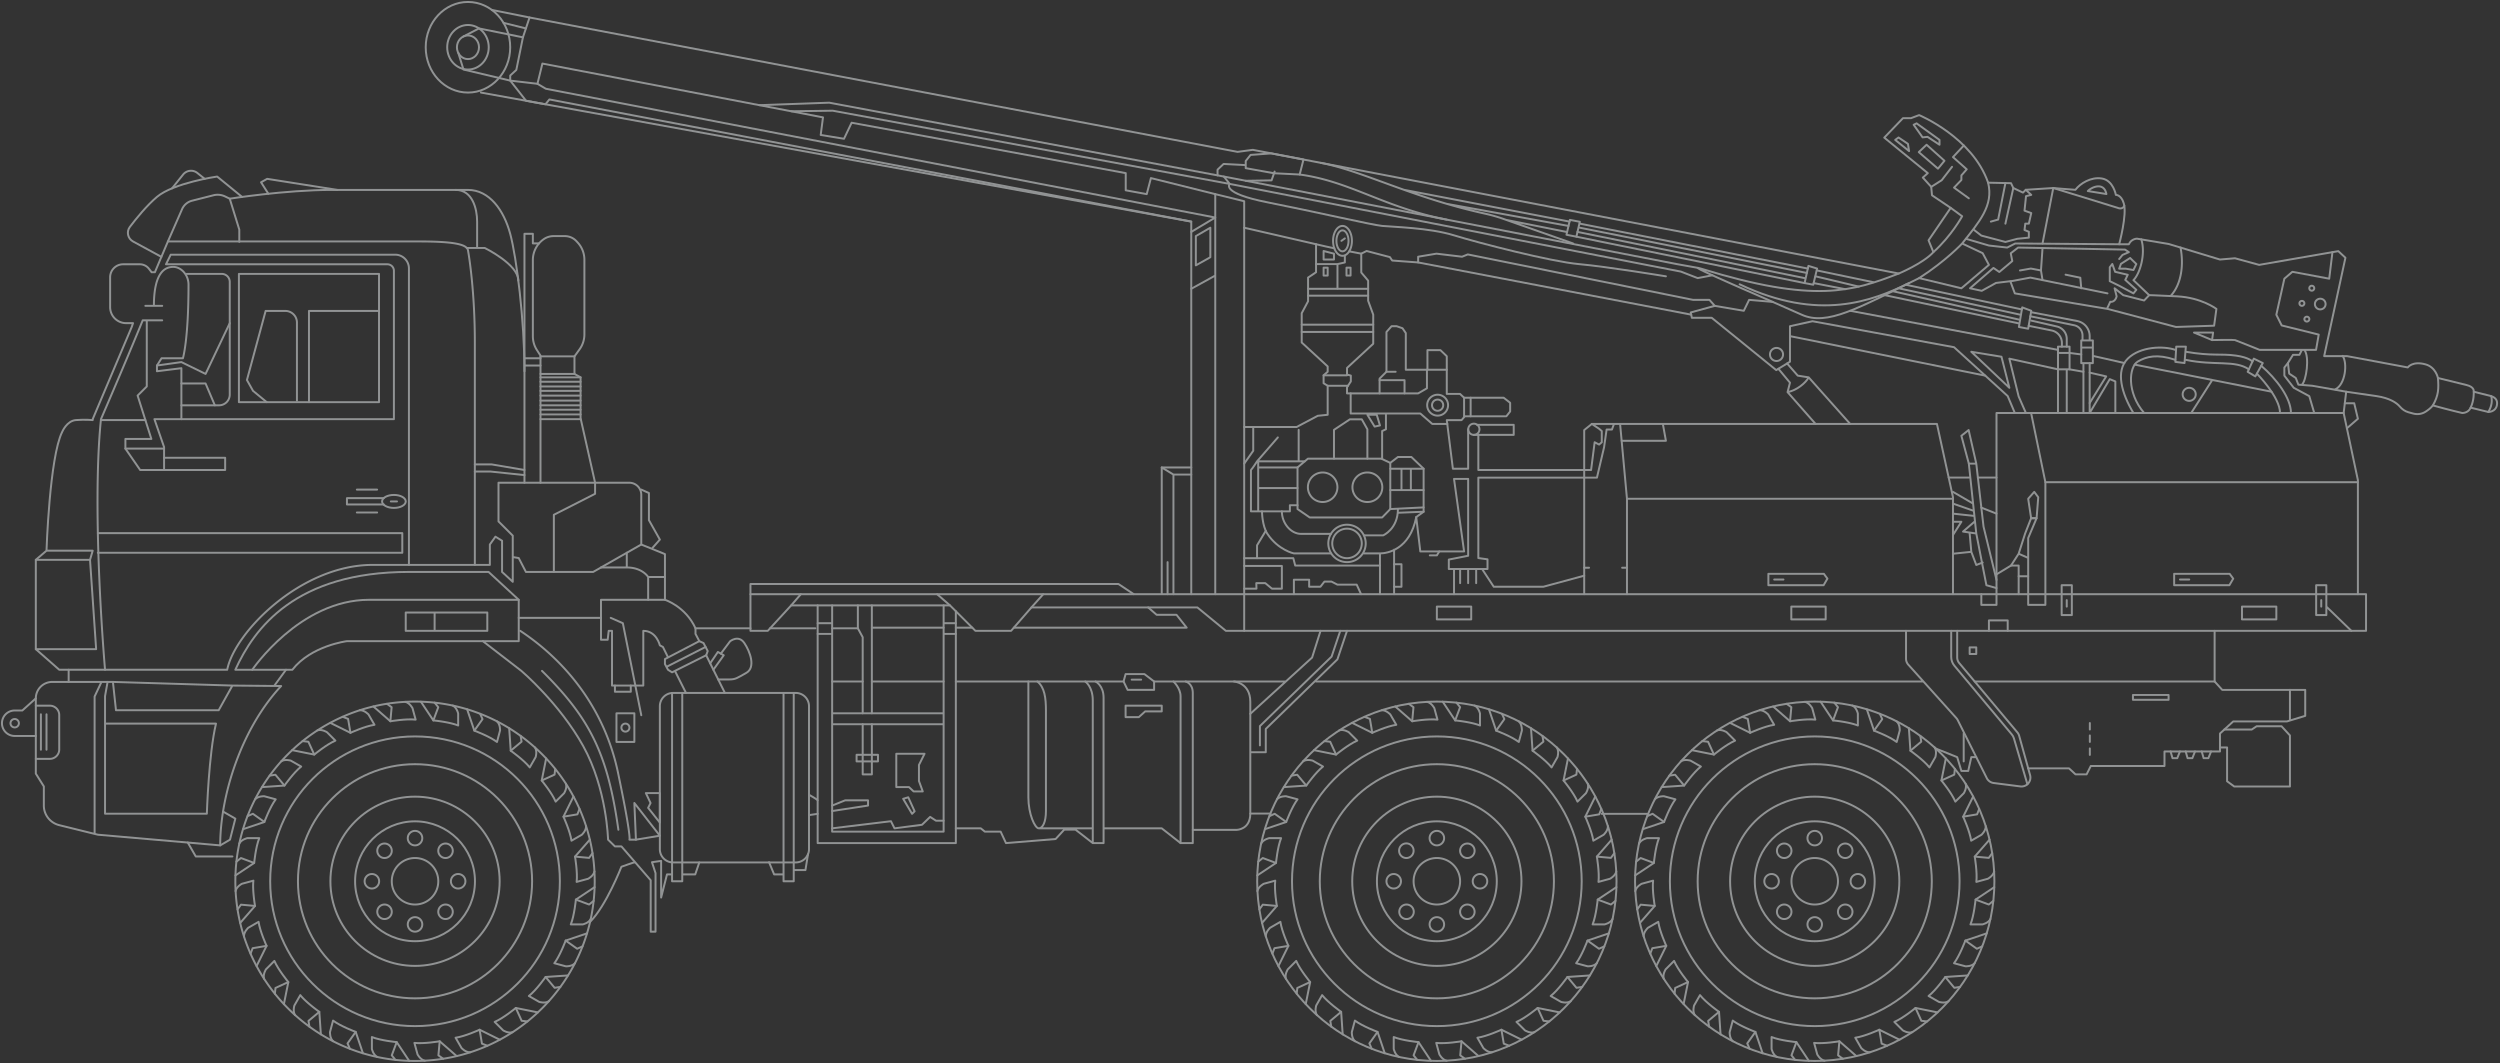 <svg width="1272" height="541" fill="none" xmlns="http://www.w3.org/2000/svg"><rect width="100%" height="100%" fill="#333333" stroke="none"/><g opacity=".5" stroke="#EFF4F5" stroke-miterlimit="10" stroke-linecap="round" stroke-linejoin="round"><path d="M381.834 302.326h822.006v18.647H623.724l-14.505-11.913h-84.428l-10.358 11.913h-18.129l-12.951-12.95h-80.8l-11.913 12.95h-8.806v-18.647zm209.258 0v-64.487h15.02"/><path d="M618.321 302.326V98.765l14.726 3.626v218.582m-26.935-174.037l12.209-6.734m422.369 105.147h159.01m-783.68 62.674v120.945h70.312V311.002"/><path d="M423.4 308.023v115.118h56.718V308.023M423.4 362.928h56.718m0 5.569H423.4m-7.38-45.971h7.38m-7.38-5.438h7.38m56.718 5.438h6.214m-6.214-5.438h6.214m38.459-8.028l6.023-6.734m-47.461 5.697l-6.538-5.697m-74.263 5.697l4.921-5.697m-25.639 0v-5.179h187.243l7.771 5.179m229.199 0v-83.523l3.885-3.107h175.589l8.158 37.293v49.337"/><path d="M824.304 215.696l3.496 38.07v48.56m0-48.56h165.879"/><path d="M825.092 224.278h22.52l-1.552-8.582m181.03 77.501v9.129m-3.89-14.568l3.89-6.022 4.85 2.137v9.323m-4.85-11.461l3.3-10.293 3.04-7.771h2.79l-4.28 10.102v10.1"/><path d="M1035.02 250.267l-3.08 3.499 1.49 9.906h2.79l.84-10.682-2.04-2.723zm-37.068-28.55l3.688-2.914 3.89 17.094h-3.79l-3.788-14.18zm7.578 14.18l3.69 32.05 6.6 27.096"/><path d="M1015.82 299.217l-5.14-1.457-5.15-26.317-3.79-35.546m-10.249 7.089h10.249m4.6 0h9.48m-22.141 7.281l10.231 5.96m4.19 2.047l7.72 3.067m-22.141-5.114l10.231 3.58m.67 2.699l-10.901-1.165m0 4.128h4.273l-4.273 6.75m10.901-6.75l-5.787 5.002 6.737.972"/><path d="M1002.16 271.443l.84 9.323 2.53 6.701 3.25-1.263m-15.101-4.468l9.321-.97m69.28-124.248s.65-1.165 1.42-2.979c2.59.39 3.24-2.755 3.24-2.755l-1.03-4.109 4.4 3.496 10.62 2.721 2.59-2.721s1.94 0 14.24.613 19.95 6.38 19.95 6.38l-1.17 8.547-19.42.648-34.84-9.193-47.13-7.899-2.25-6.053m217.52 49.109c.46 5.374.33 8.929-2.59 13.95m20.81-6.828s.27 4.145-1.58 7.965m10.48-5.846c.59 2.415.3 5.07-1.48 8.046m-460.013 33.408h6.475l3.624-15.409 1.296-9.065h2.718l1.037-2.848"/><path d="M606.112 302.327V112.75L279.535 50.596l-2.016 2.466-9.864-1.793-8.06-10.255v-2.59l3.107-2.848L266.068 19l3.365-10.1 360.246 68.371 7.769-1.035 328.648 62.933s12.43-5.179 17.612-10.878l-2.461-6.021 11.265-16.509-9.517-6.41-.39-4.272-4.272-4.732 2.524-2.26-22.143-18.065 9.517-9.906h4.079l4.144-1.554s27.126 11.264 35.096 34.38l11.65.258 1.17 2.462 4.92 2.33 1.42-1.424 13.99-.907s7.25.648 11.26.907c2.46-3.237 7.91-6.638 13.42-5.762 5.91.94 7.17 8.352 7.17 8.352s2.72-.13 4.01 4.272c1.82 5.569-2.33 20.847-2.33 20.847h4.92c1.3-2.848 4.15-2.848 4.15-2.848l16.18 2.72 26.03 7.899 7.64-.648 12.3 3.366 40.28-6.993 3.62 3.366-10.81 50.048h11.59l30.95 5.762s2.33-3.431 9.06-1.555c5.24 1.459 6.28 6.927 6.28 6.927s10.17 2.525 14.5 3.562c4.34 1.035 3.69 3.415 3.69 3.415s6.09 1.505 8.1 2.021c2 .512 4.4 1.559 3.69 4.955-.72 3.396-4.34 3.335-4.34 3.335l-9-2.2c-1.16 2.813-4.27 2.72-4.27 2.72s-6.21-1.424-14.96-3.855c-1 1.3-2.44 2.401-3.76 3.233-1.85 1.172-4.11 1.48-6.23.904l-2.45-.669c-1.7-.464-3.16-1.496-4.3-2.839-1.53-1.797-4.88-4.317-12-5.384l-15.35-2.219-1.29 10.829"/><path d="M976.457 141.498l21.495 5.179 14.008-11.912-3.18-5.958-10.439-4.921s-8.158 8.806-21.884 17.612zm21.884-17.612c8.649-10.943 16.119-19.294 13.209-30.948m-19.036 12.819l5.827 4.273s-5.375 9.906-14.633 18.257m18.032-27.385l-7.529-5.438 3.741-3.885v-2.331l2.718-3.107-6.991-6.216 5.506-5.893M973.674 63.48l1.487-.713 11.654 8.417v2.461l-6.086-4.016-2.524.261-4.531-6.41zm-9.389 7.704l1.683-1.23 4.792 3.237.583 3.692-7.058-5.7zm11.978 6.216l3.981-3.755 9.098 8.158-3.303 4.014-9.776-8.417z"/><path d="M1078.24 124.276l-52.9-.389-4.08 2.072-9.3-1.035-11.72-3.429m78 10.291l1.68-2.072 3.24-1.424-1.95-1.294-54.38-1.037-3.76 2.913.78 3.951-6.6 5.566-2.98-2.07-11.92 10.359 5.96 1.296 7.25-4.017 8.55-1.034 8.93-1.683 39.24 8.027"/><path d="M1083.81 131.268l-4.67 2.979-.9 2.459h3.36l3.89.681 1.47-3.061-3.15-3.058zm25.65-5.309c1.67 8.806.5 18.635-5.07 24.662m-14.89-28.823c2.33 7.529-.78 17.628-4.01 20.738l8.02 7.64m-18.77-15.85l-1.29 1.66v7.065l4.79 2.331 7.25 3.885 1.47-1.813-5.62-5.049 1.26-2.589-6.43-1.525-1.43-3.965zm-23.76 5.424l7.48 1.553.48 5.375m-31.17-9.065l5.53-.972 5.15.972.79 4.892m0-18.618l5.46-28.229 32.79 10.099s2.27 1.133 3.37-1.034m-41.62 21.474l-.79 11.416m-25.48-24.863l3.69-1.035 3.69-18.582m0 20.654l4.02-18.129m37.92 1.555c1.94-2.04 8.18-4.802 9.44 1.512-4.17-.68-9.44-1.512-9.44-1.512zm118.25 60.212c1.5 0 2.72-1.218 2.72-2.72 0-1.502-1.22-2.72-2.72-2.72a2.715 2.715 0 00-2.72 2.72c0 1.502 1.21 2.72 2.72 2.72zm-66.67 46.542c1.83 0 3.32-1.489 3.32-3.326a3.325 3.325 0 10-3.32 3.326zm-209.977-20.292a3.326 3.326 0 100-6.652 3.326 3.326 0 000 6.652zm272.337-35.767c.7 0 1.26-.566 1.26-1.263a1.26 1.26 0 10-2.52 0c0 .697.56 1.263 1.26 1.263zm-2.5 15.701c.7 0 1.27-.566 1.27-1.264a1.266 1.266 0 00-2.53 0c0 .698.57 1.264 1.26 1.264zm-2.52-7.995c.7 0 1.26-.566 1.26-1.263a1.26 1.26 0 10-2.52 0c0 .697.56 1.263 1.26 1.263zm21.83 49.568h4.78l1.88 7.892-5.6 4.841m-87.89 74.051h28.23l1.81 2.461-1.94 3.336h-28.1v-5.797zm2.97 2.897h4.69m-214.121-2.897h28.229l1.813 2.461-1.942 3.336h-28.1v-5.797zm2.979 2.897h4.68m21.493 13.775h-17.482v6.508h17.482v-6.508zm229.299 0h-17.48v6.508h17.48v-6.508zm-409.648 0h-17.481v6.508h17.481v-6.508zm447.818 12.335l-12.73-12.335m0-10.878h-5.18v15.183h5.18V297.76zm-2.59 7.592v3.287m-126.9-10.879h-5.18v15.183h5.18V297.76zm-2.59 7.592v3.287"/><path d="M1008.1 302.326v5.438h7.72v-97.636h176.63l7.25 34.186v58.012"/><path d="M1015.82 292.225l7.38-4.466h3.89v5.438h4.85v14.567h8.75v-62.415l-7.26-35.221m-11.91 110.845v-5.31h-9.56v5.31m-205.913-32.114h2.459m16.835 0h2.459M386.381 53.516l35.562-1.27L622.686 89.83l2.998 3.748-201.993-37.254-21.139.293m203.56 61.377l12.209-7.314-340.599-65.525-4.272-2.524m334.993 77.501l7.382-4.273v15.02l-7.382 4.144v-14.891zM244.703 47.1l361.409 65.65M238.098 47.1c11.871 0 21.495-10.32 21.495-23.05S249.969 1 238.098 1s-21.495 10.32-21.495 23.05 9.624 23.05 21.495 23.05z"/><path d="M238.098 30.07c3.101 0 5.615-2.695 5.615-6.02 0-3.325-2.514-6.02-5.615-6.02-3.101 0-5.615 2.695-5.615 6.02 0 3.325 2.514 6.02 5.615 6.02z"/><path d="M238.098 35.38c5.835 0 10.566-5.073 10.566-11.33 0-6.258-4.731-11.33-10.566-11.33-5.835 0-10.566 5.072-10.566 11.33 0 6.257 4.731 11.33 10.566 11.33z"/><path d="M235.809 18.558l7.904-4.098L266.068 19m-32.849 7.998l2.59 8.382 23.784 5.634 13.857 1.617 2.524-10.295 142.764 27.387-1.165 8.937 11.85 1.941 3.883-8.158 139.463 25.64v8.74l10.683 1.942 2.137-8.158 32.732 8.158M269.436 8.899L250.26 5.046m382.787 110.813l41.696 9.582 4.17.898m351.867 83.789l-3.69-8.417-4.73-19.23 24.74 5.438v22.209m-44.1-31.142l15.35 2.524 4.01 15.805-19.36-18.329zm7.1 12.138l-99.359-20.103m-50.264-10.927l-138.923-26.56m385.726 42.829h4.88l-.68 8.352-4.66-.583.46-7.769zm39.46 6.118l-3.11 6.702 3.88 2.33 3.79-6.799-4.56-2.233zm-340.693 60.537h-53.868v40.92l4.661.648v4.921h-19.684v-4.792l9.844-1.942v-39.107h-7.189l5.116 36.904h-22.273l-2.072-17.481 3.755-2.718v-21.884l-6.214-5.958h-6.865l-3.883 2.979-4.144-1.941v-14.244l1.942-.907v-7.382m44.675 10.231a2.849 2.849 0 10-.001-5.697 2.849 2.849 0 00.001 5.697zm-18.386-12.263a2.848 2.848 0 100-5.696 2.848 2.848 0 000 5.696zm-48.404-81.118c1.696 0 3.072-2.388 3.072-5.333 0-2.945-1.376-5.333-3.072-5.333-1.697 0-3.072 2.388-3.072 5.333 0 2.945 1.375 5.333 3.072 5.333z"/><path d="M683.057 130.152c2.648 0 4.795-3.403 4.795-7.601s-2.147-7.601-4.795-7.601c-2.647 0-4.794 3.403-4.794 7.601s2.147 7.601 4.794 7.601zm48.405 81.318a5.317 5.317 0 100-10.634 5.317 5.317 0 000 10.634zm20.111 4.692h18.604v5.103h-20.329"/><path d="M747 218.416v20.071h-7.771l-3.108-24.732h7.51l1.683-1.944h21.108l1.942-2.459v-4.403l-3.303-2.59h-20.134l-2.072-1.941h-6.734v-19.167l-3.237-3.107h-6.603v9.971h-11.009v-18.646l-1.683-2.462-2.979-1.035h-2.589l-2.59 2.947v20.231l-3.496 3.497v7.51H685.36v-3.107l1.942-2.979v-2.977l-1.942-.52v-3.365l13.338-12.302v-14.813l-2.59-7.072v-10.23l-3.496-4.142v-9.584l2.72-1.359 11.847 3.107 1.166 1.748 13.209.972v-2.913l9.323-1.555 13.013 1.555 2.914-1.166 114.6 23.115h8.352l2.72 3.042-12.237 3.368.582 2.718h10.1l32.828 26.611 6.992-4.273v-18.064l11.458-2.526 72.012 13.209 27.309 24.863 3.63 8.61"/><path d="M752.179 221.264v17.871h57.364l1.813-14.116 2.266 1.166 1.359-1.166v-5.696l-1.359-1.166-3.69-2.461m-140.326-91.437v14.26l-4.058 2.72v12.042l-3.237 6.085v14.892l13.208 12.174v2.718l-2.072 1.813v4.014l2.072 1.296v14.761l-5.05.518-10.748 5.698h-26.674m52.313 66.751a7.51 7.51 0 100-15.02 7.51 7.51 0 000 15.02z"/><path d="M685.36 286.008a9.517 9.517 0 100-19.034 9.517 9.517 0 000 19.034zm-12.39-30.583a7.51 7.51 0 100-15.02 7.51 7.51 0 000 15.02zm22.751 0a7.51 7.51 0 100-15.019 7.51 7.51 0 100 15.019zm-33.41-86.539h36.386m-36.386-3.692h36.386m-33.149-14.761h30.56m-30.56-3.497h30.56m36.193 133.634l-1.23 2.009h-3.562m12.302 6.928v12.819m14.277-12.819l5.925 9.032h25.25l20.784-5.634m-63.127-3.398v7.186m4.08-7.186v7.186m4.078-7.186v7.186"/><path d="M707.375 235.508v23.502l-4.144 4.275H666.39l-6.214-4.275v-21.171l5.284-4.468h37.771m-70.184 50.633h24.991l.972 3.755h43.121v14.567"/><path d="M692.516 302.327l-2.235-4.858h-9.801l-3.019-1.552h-3.592l-2.039 2.622h-5.732v-3.594h-7.768v7.382m-25.283-14.375h19.164v11.556h-5.051l-3.398-2.815h-4.564l.096 2.815h-6.247m30.804-64.776h-24.266s-2.331 3.69-3.107 4.403v21.043h19.812v-3.107h3.886m-20.008 3.105v-25.444m0 13.596h20.008m-20.008-10.489h20.008m-22.533-20.588v12.106l-4.596 6.541m45.678-2.527v-14.656l8.06-5.35h6.085l2.851 5.051v14.955m0-22.337h4.757l1.653 5.438-2.72.583-3.69-6.021zm-34.963 7.681v16.017m-21.173 0l10.58-12.172m23.283-31.596h11.912m-9.84 5.309h10.348"/><path d="M687.223 200.156v10.231h35.431l6.086 5.309h7.685m-34.49-15.54h19.619l4.468-2.589v-9.452h10.099m8.806 14.244v9.452m3.334-9.452v9.452"/><path d="M701.935 193.425h12.692v6.731m-9.196-11.006h4.662m-27.581-66.599l1.748-1.254m8.352 7.769l-6.14-1.18m-13.024-.179l5.276 1.359v2.979h-5.276v-4.338zm2.072 8.482h-2.072v4.013h2.072v-4.013zm11.647 0h-2.072v4.013h2.072v-4.013z"/><path d="M669.606 134.375h10.899v12.438m0-12.438l3.755-.841v-3.382m-93.168 107.687l5.955 3.627v60.86m0-60.86h9.065m-12.044 60.861v-16.316m115.249-6.345v22.66m-15.377-29.932h9.808s7.51-3.217 7.51-13.382m-17.318 22.563h8.191v6.184m0-6.184c3.69 0 15.216-1.909 18.453-18.486m-9.228-2.2l12.981-.517m-16.962-1.362l16.962-.841m-16.962-8.804h16.962m-16.962-10.878h16.962m-11.265 0v10.878m4.776-10.878v10.878m-65.637 10.811c0 6.151 4.662 11.46 9.713 11.46h15.257"/><path d="M677.179 281.575h-18.852s-7.906-1.622-13.453-9.939c-2.765-4.144-2.765-11.46-2.765-11.46"/><path d="M644.025 270.081l-4.44 7.382v6.54m69.732 3.075h3.755v11.461h-3.755m195.527-110.902l5.897 7.081-1.231 4.792 14.244 16.186m-14.472-30.769l5.408 6.197 5.568.875 21.106 23.697m-31.854-16.185c4.793-.907 9.324-4.793 10.748-7.51m51.085-47.976c-18.61 9.127-45.964 19.842-86.206.629"/><path d="M966.099 139.168c-23.568 9.064-42.732 15.409-100.744-2.525-10.939-3.382 38.328 17.547 51.278 23.451 12.951 5.906 28.747-3.315 59.826-18.596"/><path d="M847.613 140.594s-29.912-4.925-44.286-6.219c-14.375-1.295-50.89-10.747-63.516-14.633-12.626-3.885-31.273-4.272-36.58-4.792-5.31-.517-34.315-7.251-58.355-12.008-24.04-4.757-19.192-9.366-19.192-9.366l229.569 44.62 8.529 3.303 7.491-1.425M1047.1 187.92v-9.907l-105.736-19.886m165.456 24.97c-9.29-3.14-14.73-1.716-19.13.874-4.4 2.59-5.83 15.54 3.24 26.157"/><path d="M1085.49 210.128c-5.96-9.841-9.27-21.367-2.89-27.646 6.39-6.28 18.24-6.541 24.22-4.469m5.34 5.084c14.51 3.074 25-.033 32.05 4.822m-32.05-8.933c13.66 2.316 17.42.829 25.45 1.941 6.66.923 8.45 3.019 8.45 3.019m4.46 2.169c7.74 6.659 15.12 16.372 15.12 24.013m-17.34-20.024s11.78 11.866 11.78 20.024m31.85-29.057c2.59 3.676 1.42 14.626-3.76 17.05m-71.86-28.911h9.71l-.52 3.815-9.19-3.815z"/><path d="M1125.5 173.023s11.27-.198 11.65 0c.39.198 12.57 4.99 12.57 4.99h28.68l1.36-7.768-18.84-4.662-2.72-5.438 4.08-18.348 4.08-3.508 18.74 3.508 1.65-13.507m-15.54 49.723l-1.26 2.527h-3.27l-2.59 4.174.65 5.389 3.36 2.219 1.3 3.394 7.06.557 17.28 3.025m-21.27-21.285c2.76 3.627.94 15.848-1.26 17.701"/><path d="M1177.49 210.128l-2.52-8.564-7.9-4.249-4.79-6.191v-4.125l1.81-2.285m-77.96.795l69.63 13.79m-30.26-5.809l-10.62 16.638m-61.89-33.765h-5.89v11.557h5.89v-11.557zm11.85-3.156h-5.9v11.557h5.9v-11.557zm-13.28 14.943v21.978m8.49-25.365v25.365m-1.11-33.275h5.9m-60.41-59.828l3.68 2.848 12.24 3.237 6.09-1.615 5.83-.587v-2.977l-2.2-.906.39-3.238h1.81l1.23-5.375-3.43-1.228.77-7.382 2.66-.648-2.79-2.59m50.15 88.15l-16.02-3.643"/><path d="M1058.94 180.349l-5.95-.781h-5.89m5.89 8.351l7.06 1.231m3.17.448l8.41 1.916-8.41 13.565"/><path d="M1063.22 184.763v25.365l10.23-17.223 2.84 1.165v16.058M982.608 95.075l5.342-3.398 5.245-6.8m35.705 71.513l-1.68 9.969 4.72.907 1.56-9.139-4.6-1.737zm-108.782-21.108l-1.932 8.743 4.403.839 1.941-8.223-4.412-1.359zm-121.355-23.406l-1.748 7.575 5.051.972 1.748-7.575-5.051-.972zM636.285 78.825l-2.462 3.106v3.627l14.375 2.59 13.078.648 1.939-7.627-16.313-3.125-10.617.78zm-16.796 10.407v-2.898l3.069-2.913 11.265.583m-11.136 5.826l230.494 44.546 10.601 1.899"/><path d="M648.519 87.306l-1.552 4.466-13.144.21m27.453-3.186c25.898 3.496 42.88 16.78 74.845 22.959m-64.095-28.9c21.357 4.09 46.614 17.74 83.155 25.772 3.209.706 6.386 1.564 9.486 2.657l35.746 12.603m2.212-5.893l115.561 23.504m1.631-4.857l-116.003-22.854m0 2.072l115.511 23.015m-117.259-18.451l116.12 23.602m6.344-6.412l28.553 5.958m-30.296.454l16.02 3.105m-15.053-6.536l21.961 5.231M798.56 112.75L714.3 96.564m82.715 21.43l-30.667-6.118m31.704 3.077l-61.931-11.233m136.355 51.892l14.761 2.515 2.72-5.557 11.99 1.035m126.773 3.834l-59.111-12.575m57.611 19.684l-68.303-14.374m4.1-2.019l64.203 14.449m.55-2.51c-.16-.079-61.774-13.417-61.774-13.417m66.204 19.109l11.68 2.366a6.508 6.508 0 015.22 6.379v1.83"/><path d="M1051.56 176.363v-3.911a6.502 6.502 0 00-5.05-6.344l-13.01-2.984"/><path d="M1033.03 160.919l22.3 4.568a5.33 5.33 0 014.26 5.221v2.315"/><path d="M1063.22 173.023v-1.998c0-3.759-2.67-6.99-6.37-7.698l-23.35-4.478M342.468 352.568h62.416a6.734 6.734 0 016.733 6.734v72.773a6.733 6.733 0 01-6.733 6.734h-62.416a6.734 6.734 0 01-6.733-6.734v-72.773a6.735 6.735 0 016.733-6.734z"/><path d="M347.13 352.568v95.823h-5.179v-95.823m61.895 0v95.823h-5.179v-95.823m12.433 82.099l-1.296 8.027h-5.958m-5.179 2.201h-4.79l-2.592-6.214m-44.155 6.213h6.603l2.072-6.085m-13.854 6.085h-2.59l-2.979 11.785v-18.647l-4.661.648 1.813 5.569v29.783h-2.461v-26.156l-14.892-17.223h-3.303l-3.496-3.431s-.583-25.833-12.626-47.589c-12.044-21.753-31.467-38.277-31.467-38.277l-19.618-15.136m210.36 57.297h14.375l-2.848 5.698v8.158l1.941 5.308h-4.662l-2.33-2.201h-6.476v-16.963zm3.497 22.918l2.589-.776 3.238 7.123-1.294 1.294-4.533-7.641zm-36.128 3.434l6.605-2.655h11.654v2.655l-18.259 2.783m-7.38 1.425l-4.403.648m4.403-7.511c0-.389-4.403-2.848-4.403-2.848m11.783 17.092l29.914-3.626 1.811 3.626 13.985-1.813 4.144-4.014 2.979 1.942h3.853m-43.608-109.55v11.654l2.461 4.534v38.717m4.662 0v-54.905m-4.662 60.474v25.508h4.662v-25.508"/><path d="M446.71 384.034h-10.878v3.366h10.878v-3.366zM423.4 346.74h15.539m4.662 0h36.484m6.247 0h85.335l2.072 4.273h13.467v-4.273h9.841s3.627 3.366 3.627 7.51v74.718"/><path d="M527.802 346.74c3.723 2.979 4.371 8.417 4.371 14.892v51.02c0 5.699-1.683 8.806-3.627 8.806-1.942 0-5.31-7.123-5.31-15.799V346.74m5.31 74.718h27.453v7.51l-8.806-6.862h-5.697l-4.403 4.79-25.25 2.072-2.72-5.827h-8.027l-2.072-1.683h-12.692m69.667 0v-65.133c0-6.992-3.821-9.582-3.821-9.582m3.821 82.225h5.503v-74.004c0-6.217-4.079-8.224-4.079-8.224m4.079 74.718h29.588l9.582 7.51h6.216v-76.4c0-4.921-3.627-5.828-3.627-5.828m-31.594 0l1.037-3.755h9.582l4.92 3.755m-11.395-.937h4.792m-85.917-26.45h-8.354m29.509 0h87.94l-5.179-6.538h-10.1l-4.307-3.755m-104.11 10.293h-36.484m-7.123.324H423.4m-8.545 0h-23.024m-9.997 0h-27.97c-5.051-11.136-15.54-14.502-15.54-14.502"/><path d="M597.047 346.74h30.819s8.288.648 8.288 10.359v56.847c0 8.158-6.862 8.288-6.862 8.288H606.89m29.588-39.494h7.547v-11.85l36.455-35.414 4.88-14.503"/><path d="M641.042 379.244v-9.81l36.48-35.364 4.407-13.097m-10.036 0l-4.305 13.596-31.434 28.618m-8.288-16.447h26.159m15.581 0h309.032m-8.85-25.767v14.186c0 1.121.415 2.205 1.166 3.039l24.452 27.189c.273.303.502.641.686 1.005l14.788 29.529a4.555 4.555 0 003.49 2.473l13.58 1.739c3.22.413 5.82-2.589 4.96-5.72l-5.56-20.043a4.573 4.573 0 00-.89-1.706l-29.58-35.27a4.548 4.548 0 01-1.063-2.921v-13.498"/><path d="M992.773 320.973v13.27c0 1.634.573 3.214 1.62 4.468l29.237 34.986c.49.585.85 1.263 1.06 1.993l6.85 23.334m-26.01-13.79H1003l-1.57 7.023h-3.478l-2.135-7.023-11.072-4.438m14.381 6.606v-14.183m64.184 10.88v-3.303m0-3.3v-3.303m0-3.011v-3.3m-57.78-38.492h-3.37v3.368h3.37v-3.368zm97.84 24.215h-18.13v2.461h18.13v-2.461z"/><path d="M1004.72 346.741h122.08v-25.768"/><path d="M1126.8 346.74l3.88 4.275h42.22v13.207l-9.33 2.85h-27.32l-6.73 6.147v9.132h-28.23v7.382h-37.49l-2.14 4.272h-5.63l-3.3-3.058h-20.79"/><path d="M1104.39 382.351l.98 3.398h2.42l1.36-3.398m2.92 0l.97 3.398h2.43l1.35-3.398m3.41 0l.97 3.398h2.42l1.36-3.398m4.54-2.039h3.62v17.19l3.63 2.666h28.35v-25.975l-4.27-4.662h-12.69l-2.46 1.651h-13.95m33.37-20.167v15.276m-592.416-7.248v5.827h6.734l3.237-2.914h8.417v-2.913h-18.388zm-316.5-347.417l11.377 2.835m-25.987 272.957h7.641v-10.374l2.848-3.981 3.366 2.072v15.864l5.438 5.018v-23.474l-7.252-7.251V245.61h66.527a6.118 6.118 0 016.119 6.119v25.315l-24.474 13.952h-34.226l-3.65-7.058-3.044-.517"/><path d="M281.801 290.996v-29.07l20.978-10.682v-5.634l-7.382-32.825v-20.784l-3.107-1.748v-8.934l2.603-3.604a12.918 12.918 0 002.448-7.568v-37.993c0-3.233-1.212-6.351-3.399-8.733l-.613-.669a8.067 8.067 0 00-5.95-2.618h-5.739c-1.792 0-3.54.552-5.009 1.58a12.932 12.932 0 00-5.512 10.589v38.8c0 2.484.715 4.918 2.065 7.006l1.82 2.823v64.681m51.279 3.491l3.883 1.748v13.792l5.568 9.906-3.624 4.079m6.214 14.957h-8.547s-2.914-4.855-10.878-4.855v-7.48m.002 7.477h-13.118m23.996 4.858v11.589m24.085 14.502v2.848l1.941 3.692 2.137.97 2.138 4.079-.779 2.137 9.52 19.165"/><path d="M361.341 337.51l3.918-5.789 2.979 1.683-5.279 7.363"/><path d="M366.756 332.567l4.717-6.286s4.273-3.496 7.252.907c2.978 4.402 5.827 12.43 1.034 15.15-4.792 2.72-5.568 3.366-8.675 3.366h-5.676m-9.603-19.486l-17.481 9.118v2.536l1.555 2.895 2.072 1.312 17.351-8.675m-20.209 5.901l19.884-10.141m-15.577 12.19l5.636 11.214"/><path d="M339.748 334.15l-2.461-4.984-1.555-.811s-1.683-7.382-8.417-7.382v27.84h-15.926v-27.84h-1.683l-.518 4.531h-3.405v-20.329h32.541v-23.243l-12.044-4.888m-3.514 85.884h-9.109v14.568h9.109v-14.568z"/><path d="M318.211 372.252a2.04 2.04 0 100-4.08 2.04 2.04 0 000 4.08zm-5.33-23.44v3.14h8.06v-3.14m-10.198-34.445l6.168 2.721 9.372 46.81m-3.517 44.675l12.968 16.64-12.171 2.007-.797-18.647zm5.848-5.051h7.12v15.023l-5.955-7.51 1.228-2.462-2.393-5.051zM292.29 190.25h-17.286m20.395 1.748h-20.395m20.395 2.236h-20.395m20.395 2.403h-20.395m20.395 2.233h-20.395m20.395 2.405h-20.395m20.395 2.548h-20.395m20.395 2.405h-20.395m20.395 2.233h-20.395m20.395 2.403h-20.395m20.395 2.403h-20.395m17.286-31.951h-17.286m-.725-57.483h-3.16v-4.867h-4.273v126.642m8.158-63.32h-8.158m8.158 3.69h-8.158"/><path d="M266.846 188.892c0-26.029-4.013-57.882-7.251-69.926-3.237-12.043-10.619-22.336-21.495-22.336h-69.342c-23.698 0-51.862 4.468-51.862 4.468l4.856 15.733v6.217m119.842 113.236h8.547l16.706 2.851m-25.253.776h7.899l17.354 1.814"/><path d="M237.496 126.173h9.147s17.087 8.333 17.087 16.589M231.884 96.63c8.333 0 10.878 9.323 10.878 16.122v13.421"/><path d="M47.165 213.267l19.845-46.894.678-1.955h-3.496a8.158 8.158 0 01-8.158-8.158v-15.169a6.625 6.625 0 016.624-6.625h8.466c1.834 0 3.563.853 4.68 2.31l1.338 1.744h1.657l6.631-15.671h127.614c17.288 0 24.474 1.359 25.056 4.469.583 3.107 3.497 21.171 3.497 46.81v113.288H189.67c-36.776 0-70.443 34.557-74.069 53.351H53.444s-6.992-79.554-2.072-127.5c14.761-34.216 21.236-50.274 21.236-50.274h2.072v33.644l-4.661 4.638 6.992 22.062H63.802v4.92l7.51 10.878h12.172v-11.654l-4.92-14.211H92.29v-25.933l-12.43 1.554v-2.913l2.33-3.69h10.878s2.849-9.193 2.849-37.424c0-5.179-3.886-9.064-7.769-9.064-3.885 0-9.84 2.33-9.84 19.812m-4.338 0h8.544m-7.834 7.381h7.834"/><path d="M192.84 139.361h-71.284v65.263h71.284v-65.263z"/><path d="M92.292 213.267h108.125v-75.479a3.321 3.321 0 00-3.321-3.322H84.458l2.396-4.881h114.211a6.993 6.993 0 016.993 6.993v150.84"/><path d="M95.008 139.361h17.807a4.08 4.08 0 014.079 4.079v57.324a5.463 5.463 0 01-5.463 5.464H92.29m64.909-1.603v-46.424h35.643m-41.761 45.622v-39.697a5.925 5.925 0 00-5.925-5.925h-10.004l-9.517 35.156 3.107 5.513 6.992 5.755"/><path d="M116.894 164.418l-12.302 25.832-12.3-6.02-12.433 1.748m3.627 53.157h31.077v-6.216H83.486m-19.684-4.662h19.684m-9.516-14.521H51.371m-1.581 57.518h154.9v9.997H49.79m150.628-22.821c3.325 0 6.02-1.479 6.02-3.303 0-1.824-2.695-3.303-6.02-3.303-3.326 0-6.021 1.479-6.021 3.303 0 1.824 2.695 3.303 6.021 3.303z"/><path d="M195.248 253.458h-18.722v3.221h18.722m-13.673-7.575h10.295m-10.295 11.654h10.295m6.993-5.631h3.107m-82.228 85.64c9.583-21.09 30.56-49.773 88.314-49.773h40.531l15.344 14.178v21.043h-87.407s-18.257 2.296-27.777 14.552h-29.005z"/><path d="M263.933 305.175h-76.142c-35.316 0-59.436 35.592-59.436 35.592"/><path d="M247.941 311.65h-41.503v9.323h41.503v-9.323zm-26.807 0v9.323m43.575 0c22.336 14.761 42.731 38.783 49.724 72.126 6.992 33.342 5.818 34.121 5.818 34.121h3.312m-47.782-85.866c24.473 24.227 33.407 42.163 38.848 80.815m-8.846-107.802h-41.85m-245.71 40.965l-6.862 6.17H7.475a6.475 6.475 0 000 12.95h10.748"/><path d="M7.475 370.114a2.137 2.137 0 100-4.275 2.137 2.137 0 000 4.275zm10.747-11.071h7.123a4.792 4.792 0 014.793 4.792v17.481a4.792 4.792 0 01-4.793 4.792h-7.123m2.59-22.662v17.998m2.848-17.998v17.998"/><path d="M51.63 346.962h5.828l1.554 14.411h52.251l6.992-12.56 24.791.235c-20.395 21.868-31.005 55.833-31.005 81.085l-62.25-5.438-19.679-4.866a10.274 10.274 0 01-7.808-9.974v-9.729l-4.08-6.508v-38.284a8.372 8.372 0 018.373-8.372H51.63l-3.496 7.419v69.904m9.324-77.323l60.797 1.851m27.257-8.046l-6.03 8.248"/><path d="M53.444 340.767H34.928v6.195m19.812 0l-1.296 7.225v59.826h51.796s.972-30.494 4.661-45.84H53.444m42.093 60.52l4.072 7.074h18.646M45.803 284.845h-27.58v45.452h30.69l-3.11-45.452z"/><path d="M18.222 330.297l11.913 10.47h4.793m-16.706-55.922l5.438-4.661h23.504l-1.36 4.661m-22.144-4.662s1.555-47.588 7.965-60.408c0 0 2.33-5.671 6.992-6.039 4.662-.369 8.548 0 8.548 0m45.127-18.628h12.3l4.727 11.12m62.35-109.598l-35.739-5.634-3.107 1.748 3.711 5.837m-13.363 1.61l-12.687-10.36s-22.208 3.242-30.625 10.36c-5.16 4.366-10.456 10.874-13.78 15.258-1.85 2.44-1.079 5.951 1.613 7.412l14.417 7.834"/><path d="M87.528 95.842l5.64-7.03a5.159 5.159 0 017.261-.79l3.694 2.974m12.771 10.1l-2.394-1.15a8.706 8.706 0 00-5.913-.587l-10.869 2.764a7.602 7.602 0 00-5.088 4.315l-7.2 16.414m125.735 416.959c50.49 0 91.42-40.93 91.42-91.42s-40.93-91.421-91.42-91.421-91.42 40.931-91.42 91.421c0 50.49 40.93 91.42 91.42 91.42z"/><path d="M211.165 522.084c40.7 0 73.694-32.994 73.694-73.694s-32.994-73.694-73.694-73.694-73.694 32.994-73.694 73.694 32.994 73.694 73.694 73.694z"/><path d="M211.165 507.958c32.898 0 59.567-26.669 59.567-59.567 0-32.898-26.669-59.567-59.567-59.567-32.898 0-59.567 26.669-59.567 59.567 0 32.898 26.669 59.567 59.567 59.567z"/><path d="M211.165 491.446c23.779 0 43.055-19.276 43.055-43.055s-19.276-43.056-43.055-43.056-43.055 19.277-43.055 43.056c0 23.779 19.276 43.055 43.055 43.055z"/><path d="M211.165 478.885c16.841 0 30.494-13.653 30.494-30.494 0-16.842-13.653-30.495-30.494-30.495-16.842 0-30.495 13.653-30.495 30.495 0 16.841 13.653 30.494 30.495 30.494z"/><path d="M211.165 460.22c6.533 0 11.829-5.296 11.829-11.829s-5.296-11.829-11.829-11.829-11.829 5.296-11.829 11.829 5.296 11.829 11.829 11.829zm0-30.087a3.69 3.69 0 100-7.38 3.69 3.69 0 000 7.38zm0 43.896a3.69 3.69 0 100-7.38 3.69 3.69 0 000 7.38zm21.947-21.948a3.69 3.69 0 100-7.38 3.69 3.69 0 000 7.38zm-43.897 0a3.69 3.69 0 100-7.38 3.69 3.69 0 000 7.38zm37.469-15.519a3.69 3.69 0 10-.001-7.38 3.69 3.69 0 00.001 7.38zm-31.04 31.039a3.69 3.69 0 100-7.38 3.69 3.69 0 000 7.38zm31.04 0a3.69 3.69 0 10-.001-7.38 3.69 3.69 0 00.001 7.38zm-31.04-31.039a3.69 3.69 0 100-7.38 3.69 3.69 0 000 7.38zm18.502-79.543l6.343 9.533s8.158.776 12.626 2.59v-6.063s-.62-2.969-2.739-4.088"/><path d="M221.134 357.508l1.86 2.31-2.505 6.733m-12.305 173.213l-6.342-9.533s-8.158-.776-12.626-2.59v6.063s.62 2.969 2.738 4.088"/><path d="M201.194 539.272l-1.86-2.31 2.508-6.731m100.694-78.859l-9.533 6.342s-.776 8.158-2.589 12.626h6.062s2.97-.62 4.088-2.739"/><path d="M302.047 458.362l-2.31 1.86-6.734-2.508m-173.209-12.302l9.533-6.342s.776-8.158 2.589-12.626h-6.062s-2.97.62-4.088 2.739"/><path d="M120.283 438.422l2.31-1.86 6.734 2.505m148.554-53.177l-2.257 11.225s5.219 6.319 7.095 10.759l4.287-4.286s1.662-2.538.953-4.827"/><path d="M282.477 391.179l-.319 2.948-6.534 2.991M144.447 510.895l2.256-11.225s-5.218-6.319-7.095-10.759l-4.286 4.286s-1.662 2.538-.954 4.827"/><path d="M139.851 505.604l.319-2.946 6.533-2.991m126.964 15.442l-11.226-2.256s-6.319 5.219-10.759 7.095l4.287 4.287s2.538 1.661 4.827.953"/><path d="M268.378 519.706l-2.949-.319-2.988-6.533M148.664 381.676l11.225 2.256s6.319-5.219 10.759-7.095l-4.286-4.287s-2.539-1.662-4.828-.953"/><path d="M153.952 377.079l2.946.32 2.991 6.533m77.787-23.032l3.662 10.85s7.68 2.86 11.526 5.766c1.037-3.878 1.568-5.855 1.568-5.855s.17-3.03-1.587-4.657"/><path d="M244.302 363.182l1.199 2.71-4.163 5.858m-56.686 164.133l-3.662-10.85s-7.68-2.86-11.526-5.766c-1.037 3.878-1.569 5.855-1.569 5.855s-.17 3.03 1.587 4.657"/><path d="M178.025 533.601l-1.198-2.71 4.163-5.858m117.665-50.13l-10.85 3.662s-2.86 7.68-5.766 11.526a4319.55 4319.55 0 015.855 1.569s3.03.17 4.657-1.588"/><path d="M296.373 481.53l-2.711 1.198-5.857-4.163m-164.133-56.686l10.85-3.661s2.86-7.68 5.766-11.526c-3.878-1.038-5.855-1.569-5.855-1.569s-3.03-.168-4.657 1.587"/><path d="M125.954 415.253l2.71-1.198 5.858 4.163m157.255-12.946l-5.083 10.261s3.407 7.454 4.072 12.227c3.475-2.006 5.249-3.032 5.249-3.032s2.261-2.023 2.17-4.415"/><path d="M294.849 411.57l-1.07 2.767-7.086 1.196M130.55 491.511l5.084-10.26s-3.408-7.452-4.072-12.228l-5.249 3.032s-2.261 2.024-2.17 4.415"/><path d="M127.478 485.213l1.072-2.766 7.084-1.196m118.649 47.754l-10.26-5.083s-7.455 3.408-12.228 4.072l3.032 5.249s2.024 2.261 4.415 2.17"/><path d="M247.985 532.078l-2.764-1.073-1.199-7.083m-75.976-156.143l10.261 5.083s7.451-3.408 12.227-4.072l-3.032-5.249s-2.023-2.261-4.415-2.17"/><path d="M174.344 364.707l2.765 1.07 1.198 7.086m80.771-2.33l.778 11.424s6.699 4.722 9.678 8.512l3.007-5.263s.934-2.888-.35-4.906"/><path d="M264.905 374.426l.468 2.928-5.517 4.603M163.25 526.25l-.779-11.423s-6.698-4.723-9.677-8.513a45529.5 45529.5 0 00-3.007 5.264s-.935 2.887.35 4.906"/><path d="M157.425 522.358l-.468-2.928 5.514-4.603m126.551-18.521l-11.423.778s-4.723 6.699-8.513 9.678l5.263 3.007s2.888.934 4.907-.35"/><path d="M285.13 502.131l-2.928.468-4.603-5.515m-144.293-96.606l11.423-.779s4.722-6.698 8.512-9.677l-5.263-3.007s-2.888-.935-4.906.35"/><path d="M137.198 394.65l2.928-.466 4.603 5.515m155.369 27.518l-7.528 8.629s1.398 8.074.825 12.861l5.848-1.594s2.701-1.38 3.223-3.718"/><path d="M301.466 434.09l-1.738 2.401-7.156-.646m-170.343 33.721l7.529-8.629s-1.398-8.074-.825-12.861a15887.77 15887.77 0 01-5.848 1.594s-2.702 1.38-3.224 3.718"/><path d="M120.864 462.693l1.738-2.401 7.156.646m102.58 76.388l-8.629-7.529s-8.074 1.399-12.861.825l1.594 5.849s1.38 2.701 3.718 3.223"/><path d="M225.467 538.694l-2.403-1.741.646-7.156m-33.721-170.34l8.629 7.529s8.074-1.399 12.862-.825c-1.056-3.872-1.597-5.848-1.597-5.848s-1.38-2.702-3.718-3.224"/><path d="M196.863 358.089l2.401 1.742-.646 7.155m532.453 172.825c50.49 0 91.42-40.93 91.42-91.42s-40.93-91.421-91.42-91.421-91.421 40.931-91.421 91.421c0 50.49 40.931 91.42 91.421 91.42z"/><path d="M731.071 522.084c40.7 0 73.694-32.994 73.694-73.694s-32.994-73.694-73.694-73.694c-40.701 0-73.695 32.994-73.695 73.694s32.994 73.694 73.695 73.694z"/><path d="M731.071 507.958c32.897 0 59.566-26.669 59.566-59.567 0-32.898-26.669-59.567-59.566-59.567-32.898 0-59.567 26.669-59.567 59.567 0 32.898 26.669 59.567 59.567 59.567z"/><path d="M731.071 491.446c23.778 0 43.055-19.276 43.055-43.055s-19.277-43.056-43.055-43.056c-23.779 0-43.056 19.277-43.056 43.056 0 23.779 19.277 43.055 43.056 43.055z"/><path d="M731.07 478.885c16.842 0 30.495-13.653 30.495-30.494 0-16.842-13.653-30.495-30.495-30.495-16.841 0-30.494 13.653-30.494 30.495 0 16.841 13.653 30.494 30.494 30.494z"/><path d="M731.07 460.22c6.533 0 11.83-5.296 11.83-11.829s-5.297-11.829-11.83-11.829c-6.532 0-11.829 5.296-11.829 11.829s5.297 11.829 11.829 11.829zm0-30.087a3.69 3.69 0 100-7.38 3.69 3.69 0 000 7.38zm0 43.896a3.69 3.69 0 100-7.38 3.69 3.69 0 000 7.38zm21.95-21.948a3.69 3.69 0 100-7.38 3.69 3.69 0 000 7.38zm-43.897 0a3.69 3.69 0 100-7.38 3.69 3.69 0 000 7.38zm37.468-15.519a3.69 3.69 0 100-7.38 3.69 3.69 0 000 7.38zm-31.039 31.039a3.69 3.69 0 100-7.378 3.69 3.69 0 000 7.378zm31.039 0a3.69 3.69 0 100-7.38 3.69 3.69 0 000 7.38zm-31.039-31.039a3.69 3.69 0 003.689-3.69 3.69 3.69 0 10-7.379 0 3.69 3.69 0 003.69 3.69zm18.5-79.543l6.342 9.533s8.158.776 12.626 2.59v-6.063s-.62-2.969-2.739-4.088"/><path d="M741.042 357.508l1.858 2.309-2.506 6.734M728.09 539.763l-6.343-9.533s-8.158-.776-12.626-2.589v6.062s.62 2.97 2.739 4.088"/><path d="M721.099 539.272l-1.857-2.31 2.505-6.732m100.695-78.859l-9.533 6.342s-.776 8.158-2.59 12.626h6.063s2.969-.62 4.088-2.738"/><path d="M821.953 458.361l-2.31 1.86-6.734-2.508m-173.21-12.301l9.534-6.342s.776-8.158 2.589-12.627h-6.062s-2.97.62-4.089 2.739"/><path d="M640.189 438.421l2.31-1.86 6.734 2.506m148.556-53.177l-2.257 11.225s5.219 6.319 7.096 10.759l4.286-4.286s1.662-2.539.953-4.827"/><path d="M802.385 391.178l-.319 2.949-6.534 2.99M664.355 510.895l2.256-11.225s-5.219-6.319-7.095-10.759l-4.286 4.286s-1.662 2.538-.954 4.827"/><path d="M659.759 505.604l.317-2.946 6.533-2.991m126.963 15.442l-11.225-2.256s-6.319 5.218-10.759 7.095l4.286 4.286s2.538 1.662 4.827.953"/><path d="M788.284 519.706l-2.947-.32-2.99-6.533M668.569 381.675l11.226 2.257s6.318-5.219 10.759-7.096l-4.287-4.286s-2.538-1.662-4.827-.953"/><path d="M673.858 377.079l2.948.319 2.988 6.534m77.79-23.032l3.662 10.85s7.68 2.86 11.525 5.766c1.038-3.878 1.569-5.855 1.569-5.855s.17-3.03-1.587-4.657"/><path d="M764.208 363.182l1.198 2.71-4.161 5.858m-56.686 164.133l-3.661-10.85s-7.68-2.86-11.526-5.766c-1.037 3.878-1.569 5.855-1.569 5.855s-.17 3.03 1.587 4.657"/><path d="M697.933 533.601l-1.198-2.71 4.163-5.858m117.665-50.13l-10.85 3.662s-2.86 7.68-5.767 11.526c3.879 1.037 5.856 1.569 5.856 1.569s3.03.17 4.657-1.588"/><path d="M816.281 481.53l-2.713 1.198-5.855-4.163M643.58 421.879l10.85-3.661s2.86-7.68 5.766-11.526c-3.878-1.038-5.855-1.569-5.855-1.569s-3.03-.168-4.657 1.587"/><path d="M645.862 415.253l2.71-1.198 5.855 4.163m157.258-12.946l-5.084 10.261s3.408 7.454 4.072 12.227c3.476-2.006 5.249-3.032 5.249-3.032s2.261-2.023 2.17-4.415"/><path d="M814.757 411.57l-1.072 2.767-7.084 1.196m-156.143 75.978l5.084-10.26s-3.408-7.452-4.072-12.228l-5.249 3.032s-2.261 2.024-2.17 4.415"/><path d="M647.386 485.213l1.07-2.766 7.086-1.196m118.647 47.754l-10.261-5.083s-7.454 3.408-12.227 4.072l3.032 5.249s2.023 2.261 4.415 2.17"/><path d="M767.891 532.078l-2.765-1.073-1.198-7.083m-75.976-156.143l10.26 5.083s7.454-3.408 12.228-4.072l-3.032-5.249s-2.024-2.261-4.415-2.17"/><path d="M694.25 364.707l2.764 1.07 1.198 7.086m80.774-2.33l.778 11.424s6.699 4.722 9.678 8.512l3.007-5.263s.934-2.888-.35-4.906"/><path d="M784.81 374.426l.469 2.928-5.517 4.603M683.158 526.25l-.779-11.423s-6.699-4.723-9.677-8.513l-3.007 5.264s-.935 2.887.349 4.906"/><path d="M677.331 522.358l-.469-2.928 5.517-4.603m126.551-18.521l-11.423.778s-4.723 6.699-8.512 9.678l5.263 3.007s2.887.934 4.906-.35"/><path d="M805.038 502.131l-2.928.468-4.603-5.515m-144.293-96.606l11.423-.779s4.722-6.698 8.512-9.677l-5.263-3.007s-2.888-.935-4.906.35"/><path d="M657.106 394.65l2.928-.466 4.603 5.515m155.37 27.518l-7.529 8.629s1.399 8.074.825 12.861l5.848-1.594s2.702-1.38 3.224-3.718"/><path d="M821.372 434.09l-1.739 2.401-7.156-.646m-170.34 33.721l7.529-8.629s-1.399-8.074-.825-12.861l-5.848 1.594s-2.702 1.38-3.224 3.718"/><path d="M640.769 462.693l1.739-2.401 7.155.646m102.583 76.388l-8.629-7.529s-8.074 1.399-12.861.825l1.594 5.849s1.38 2.701 3.718 3.223"/><path d="M745.372 538.694l-2.4-1.741.645-7.156m-33.72-170.34l8.629 7.529s8.074-1.399 12.861-.825c-1.055-3.872-1.596-5.848-1.596-5.848s-1.38-2.702-3.718-3.224"/><path d="M716.768 358.089l2.403 1.742-.645 7.155M923.33 539.811c50.49 0 91.42-40.93 91.42-91.42s-40.93-91.421-91.42-91.421-91.42 40.931-91.42 91.421c0 50.49 40.93 91.42 91.42 91.42z"/><path d="M923.33 522.084c40.7 0 73.694-32.994 73.694-73.694s-32.994-73.694-73.694-73.694-73.694 32.994-73.694 73.694 32.994 73.694 73.694 73.694z"/><path d="M923.33 507.958c32.898 0 59.567-26.669 59.567-59.567 0-32.898-26.669-59.567-59.567-59.567-32.898 0-59.567 26.669-59.567 59.567 0 32.898 26.669 59.567 59.567 59.567z"/><path d="M923.33 491.446c23.779 0 43.055-19.276 43.055-43.055s-19.276-43.056-43.055-43.056-43.055 19.277-43.055 43.056c0 23.779 19.276 43.055 43.055 43.055z"/><path d="M923.33 478.885c16.842 0 30.494-13.653 30.494-30.494 0-16.842-13.652-30.495-30.494-30.495s-30.494 13.653-30.494 30.495c0 16.841 13.652 30.494 30.494 30.494z"/><path d="M923.33 460.22c6.533 0 11.829-5.296 11.829-11.829s-5.296-11.829-11.829-11.829-11.829 5.296-11.829 11.829 5.296 11.829 11.829 11.829zm0-30.087a3.69 3.69 0 100-7.38 3.69 3.69 0 000 7.38zm0 43.896a3.69 3.69 0 100-7.38 3.69 3.69 0 000 7.38zm21.949-21.948a3.69 3.69 0 100-7.38 3.69 3.69 0 000 7.38zm-43.899 0a3.69 3.69 0 100-7.38 3.69 3.69 0 000 7.38zm37.471-15.519a3.69 3.69 0 100-7.38 3.69 3.69 0 000 7.38zm-31.042 31.039a3.69 3.69 0 100-7.38 3.69 3.69 0 000 7.38zm31.042 0a3.69 3.69 0 100-7.38 3.69 3.69 0 000 7.38zm-31.042-31.039a3.69 3.69 0 100-7.38 3.69 3.69 0 000 7.38zm18.502-79.543l6.342 9.533s8.158.776 12.627 2.59v-6.063s-.621-2.969-2.739-4.088"/><path d="M933.301 357.508l1.858 2.309-2.506 6.734m-12.304 173.212l-6.342-9.533s-8.158-.776-12.627-2.589v6.062s.621 2.97 2.739 4.088"/><path d="M913.359 539.272l-1.858-2.31 2.506-6.732m100.693-78.859l-9.53 6.342s-.78 8.158-2.59 12.626h6.06s2.97-.62 4.09-2.738"/><path d="M1014.21 458.361l-2.31 1.86-6.73-2.508m-173.211-12.301l9.533-6.342s.776-8.158 2.589-12.627h-6.062s-2.97.62-4.088 2.739"/><path d="M832.448 438.421l2.31-1.86 6.734 2.506m148.556-53.177l-2.256 11.225s5.219 6.319 7.095 10.759l4.286-4.286s1.667-2.539.957-4.827"/><path d="M994.644 391.178l-.319 2.949-6.534 2.99M856.612 510.895l2.256-11.225s-5.219-6.319-7.095-10.759l-4.287 4.286s-1.661 2.538-.953 4.827"/><path d="M852.015 505.604l.32-2.946 6.533-2.991m126.963 15.442l-11.225-2.256s-6.319 5.218-10.759 7.095l4.286 4.286s2.539 1.662 4.827.953"/><path d="M980.542 519.706l-2.948-.32-2.988-6.533M860.828 381.675l11.225 2.257s6.319-5.219 10.76-7.096l-4.287-4.286s-2.538-1.662-4.827-.953"/><path d="M866.117 377.079l2.948.319 2.988 6.534m77.79-23.032l3.662 10.85s7.68 2.86 11.526 5.766c1.037-3.878 1.569-5.855 1.569-5.855s.17-3.03-1.588-4.657"/><path d="M956.468 363.182l1.198 2.71-4.163 5.858m-56.686 164.133l-3.662-10.85s-7.68-2.86-11.526-5.766a4319.55 4319.55 0 01-1.569 5.855s-.17 3.03 1.587 4.657"/><path d="M890.192 533.601l-1.198-2.71 4.163-5.858m117.663-50.13l-10.85 3.662s-2.86 7.68-5.766 11.526c3.878 1.037 5.856 1.569 5.856 1.569s3.03.17 4.66-1.588"/><path d="M1008.54 481.53l-2.71 1.198-5.857-4.163m-164.134-56.686l10.851-3.661s2.859-7.68 5.766-11.526c-3.878-1.038-5.855-1.569-5.855-1.569s-3.03-.168-4.657 1.587"/><path d="M838.119 415.253l2.713-1.198 5.855 4.163m157.253-12.946l-5.082 10.261s3.412 7.454 4.072 12.227c3.48-2.006 5.25-3.032 5.25-3.032s2.26-2.023 2.17-4.415"/><path d="M1007.01 411.57l-1.07 2.767-7.079 1.196m-156.143 75.978l5.083-10.26s-3.407-7.452-4.072-12.228l-5.249 3.032s-2.261 2.024-2.17 4.415"/><path d="M839.646 485.213l1.07-2.766 7.083-1.196m118.649 47.754l-10.26-5.083s-7.452 3.408-12.228 4.072l3.032 5.249s2.024 2.261 4.415 2.17"/><path d="M960.15 532.078l-2.764-1.073-1.198-7.083m-75.976-156.143l10.26 5.083s7.454-3.408 12.228-4.072l-3.033-5.249s-2.023-2.261-4.414-2.17"/><path d="M886.51 364.707l2.764 1.07 1.198 7.086m80.771-2.33l.778 11.424s6.699 4.722 9.678 8.512l3.007-5.263s.934-2.888-.35-4.906"/><path d="M977.07 374.426l.468 2.928-5.517 4.603M875.417 526.25l-.778-11.423s-6.699-4.723-9.678-8.513l-3.007 5.264s-.934 2.887.35 4.906"/><path d="M869.59 522.358l-.468-2.928 5.517-4.603m126.551-18.521l-11.424.778s-4.722 6.699-8.512 9.678l5.263 3.007s2.888.934 4.906-.35"/><path d="M997.297 502.131l-2.93.468-4.603-5.515M845.47 400.478l11.424-.779s4.722-6.698 8.512-9.677l-5.263-3.007s-2.888-.935-4.906.35"/><path d="M849.365 394.65l2.928-.466 4.603 5.515m155.374 27.518l-7.53 8.629s1.4 8.074.82 12.861c3.87-1.056 5.85-1.594 5.85-1.594s2.7-1.38 3.22-3.718"/><path d="M1013.63 434.09l-1.74 2.401-7.15-.646m-170.343 33.721l7.528-8.629s-1.398-8.074-.825-12.861l-5.848 1.594s-2.701 1.38-3.224 3.718"/><path d="M833.028 462.693l1.739-2.401 7.156.646m102.58 76.388l-8.629-7.529s-8.074 1.399-12.861.825l1.596 5.849s1.38 2.701 3.718 3.223"/><path d="M937.632 538.694l-2.401-1.741.646-7.156m-33.721-170.34l8.629 7.529s8.074-1.399 12.862-.825l-1.594-5.848s-1.38-2.702-3.718-3.224"/><path d="M909.028 358.089l2.401 1.742-.646 7.155m-274.629 46.962h10.211m168.616.129h23.138m-515.353 24.732c.24-.266-6.594 2.2-6.594 2.2s-7.774 19.915-15.927 28.012m-188.206-38.887l4.985-2.916 2.718-10.701-6.251-3.59"/></g></svg>